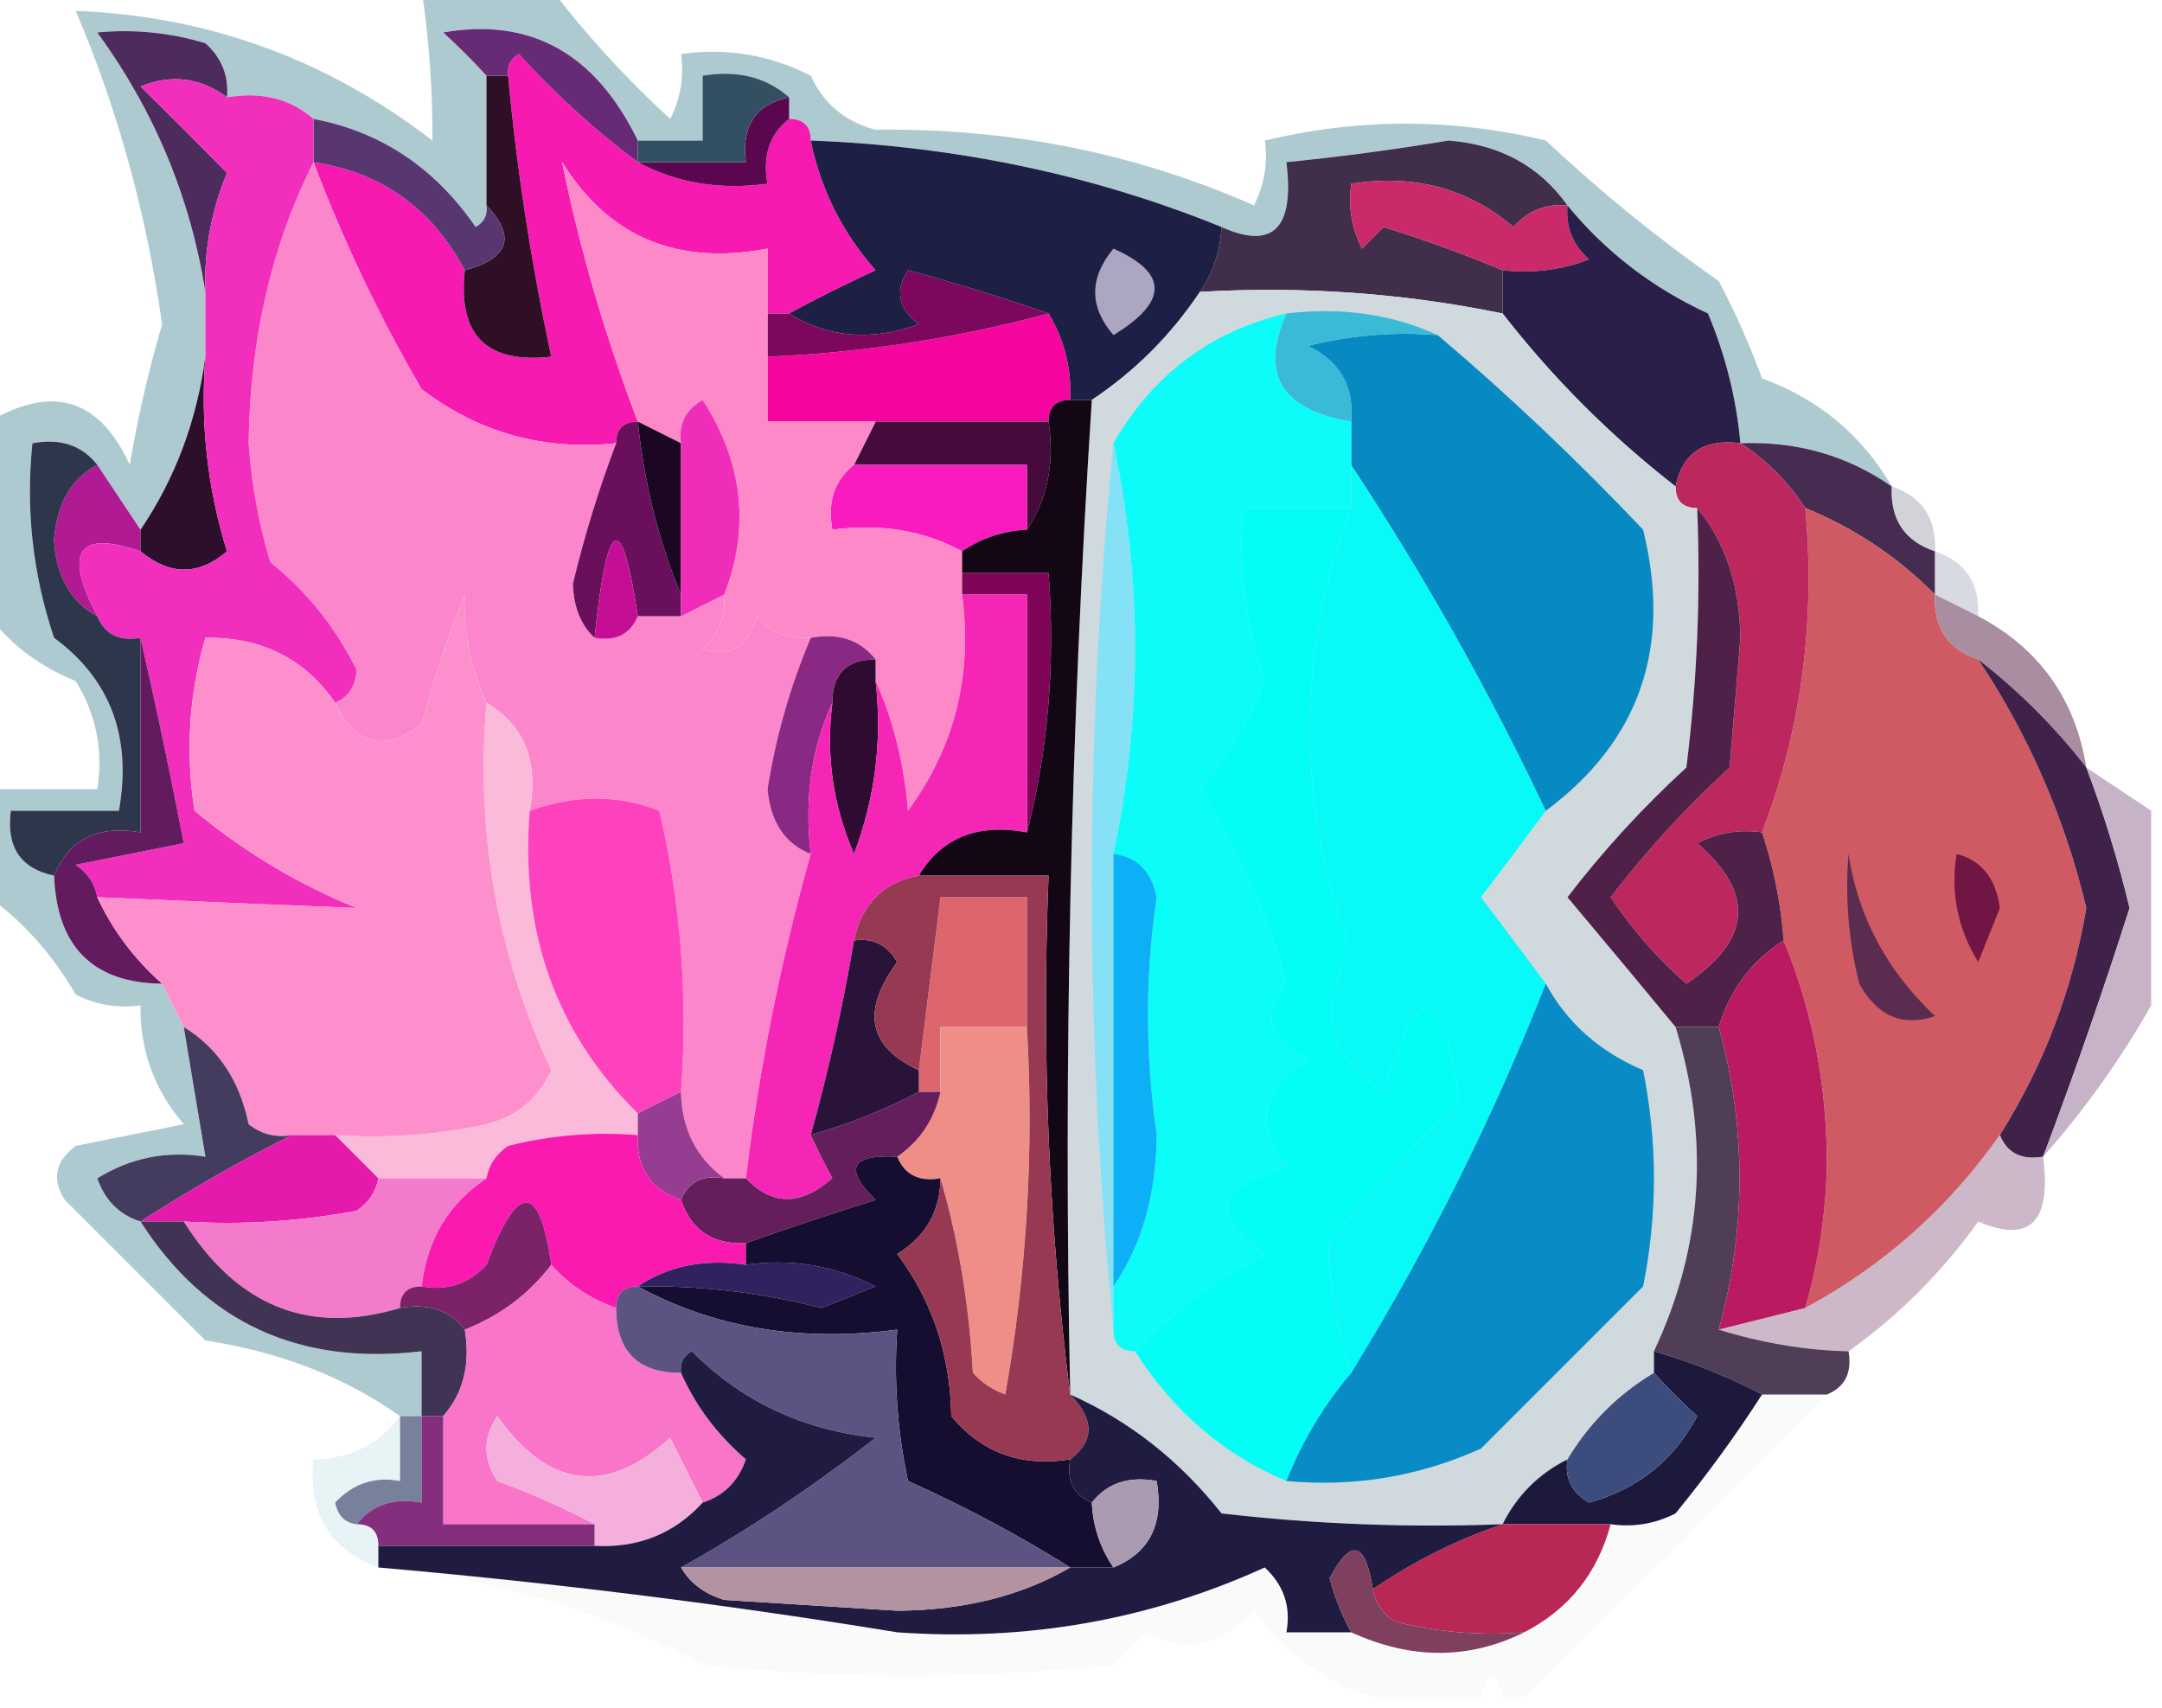 <?xml version="1.0" encoding="UTF-8"?>
<!DOCTYPE svg PUBLIC "-//W3C//DTD SVG 1.1//EN" "http://www.w3.org/Graphics/SVG/1.1/DTD/svg11.dtd">
<svg xmlns="http://www.w3.org/2000/svg" version="1.1" width="100px" height="79px" style="shape-rendering:geometricPrecision; text-rendering:geometricPrecision; image-rendering:optimizeQuality; fill-rule:evenodd; clip-rule:evenodd" xmlns:xlink="http://www.w3.org/1999/xlink">
<g><path style="opacity:0.006" fill="#f2f8f8" d="M 84.5,12.5 C 86.337,12.639 86.67,13.306 85.5,14.5C 84.703,14.043 84.369,13.376 84.5,12.5 Z"/></g>
<g><path style="opacity:0.982" fill="#adc9d0" d="M 19.5,-0.5 C 21.5,-0.5 23.5,-0.5 25.5,-0.5C 27.127,1.63 28.96,3.63 31,5.5C 31.483,4.552 31.649,3.552 31.5,2.5C 33.604,2.201 35.604,2.534 37.5,3.5C 38.09,4.799 39.09,5.632 40.5,6C 46.692,5.915 52.525,7.082 58,9.5C 58.483,8.552 58.65,7.552 58.5,6.5C 62.849,5.46 67.182,5.46 71.5,6.5C 74.053,8.894 76.719,11.061 79.5,13C 80.26,14.441 80.926,15.941 81.5,17.5C 84.123,18.459 86.123,20.125 87.5,22.5C 85.442,21.067 83.109,20.4 80.5,20.5C 80.313,18.436 79.813,16.436 79,14.5C 76.422,13.309 74.255,11.643 72.5,9.5C 71.209,7.685 69.376,6.685 67,6.5C 64.502,6.917 62.002,7.251 59.5,7.5C 59.88,10.567 58.88,11.567 56.5,10.5C 50.577,8.092 44.243,6.759 37.5,6.5C 37.5,5.833 37.167,5.5 36.5,5.5C 36.5,5.167 36.5,4.833 36.5,4.5C 35.432,3.566 34.099,3.232 32.5,3.5C 32.5,4.5 32.5,5.5 32.5,6.5C 31.5,6.5 30.5,6.5 29.5,6.5C 27.541,2.466 24.541,0.799 20.5,1.5C 21.243,2.182 21.909,2.849 22.5,3.5C 22.5,5.5 22.5,7.5 22.5,9.5C 22.565,9.938 22.399,10.272 22,10.5C 20.114,7.758 17.614,6.091 14.5,5.5C 13.432,4.566 12.099,4.232 10.5,4.5C 10.586,3.504 10.252,2.671 9.5,2C 7.866,1.506 6.199,1.34 4.5,1.5C 7.14,5.125 8.807,9.125 9.5,13.5C 9.5,14.5 9.5,15.5 9.5,16.5C 9.098,19.477 8.098,22.143 6.5,24.5C 5.833,23.5 5.167,22.5 4.5,21.5C 3.791,20.596 2.791,20.263 1.5,20.5C 1.183,23.572 1.516,26.572 2.5,29.5C 5.106,31.418 6.106,34.084 5.5,37.5C 3.833,37.5 2.167,37.5 0.5,37.5C 0.285,39.179 0.952,40.179 2.5,40.5C 2.632,43.797 4.298,45.463 7.5,45.5C 7.833,46.167 8.167,46.833 8.5,47.5C 8.833,49.5 9.167,51.5 9.5,53.5C 7.712,53.215 6.045,53.548 4.5,54.5C 4.855,55.522 5.522,56.189 6.5,56.5C 9.497,61.175 13.83,63.175 19.5,62.5C 19.5,63.5 19.5,64.5 19.5,65.5C 19.167,65.5 18.833,65.5 18.5,65.5C 15.969,63.702 12.969,62.535 9.5,62C 7.333,59.833 5.167,57.667 3,55.5C 2.383,54.551 2.549,53.718 3.5,53C 5.167,52.667 6.833,52.333 8.5,52C 7.139,50.416 6.472,48.582 6.5,46.5C 5.448,46.65 4.448,46.483 3.5,46C 2.421,44.141 1.088,42.641 -0.5,41.5C -0.5,39.833 -0.5,38.167 -0.5,36.5C 1.167,36.5 2.833,36.5 4.5,36.5C 4.785,34.712 4.452,33.045 3.5,31.5C 1.841,30.828 0.507,29.828 -0.5,28.5C -0.5,25.5 -0.5,22.5 -0.5,19.5C 2.437,17.775 4.604,18.441 6,21.5C 6.373,19.302 6.873,17.135 7.5,15C 6.768,9.861 5.435,5.028 3.5,0.5C 9.619,0.74 15.119,2.74 20,6.5C 20.018,4.203 19.851,1.869 19.5,-0.5 Z"/></g>
<g><path style="opacity:1" fill="#f6059f" d="M 48.5,14.5 C 49.234,15.708 49.567,17.041 49.5,18.5C 48.833,18.5 48.5,18.833 48.5,19.5C 45.833,19.5 43.167,19.5 40.5,19.5C 38.833,19.5 37.167,19.5 35.5,19.5C 35.5,18.5 35.5,17.5 35.5,16.5C 39.922,16.31 44.256,15.643 48.5,14.5 Z"/></g>
<g><path style="opacity:1" fill="#f71ab1" d="M 29.5,7.5 C 31.265,8.461 33.265,8.795 35.5,8.5C 35.263,7.209 35.596,6.209 36.5,5.5C 37.167,5.5 37.5,5.833 37.5,6.5C 37.957,8.747 38.957,10.747 40.5,12.5C 39.051,13.172 37.718,13.839 36.5,14.5C 36.167,14.5 35.833,14.5 35.5,14.5C 35.5,13.5 35.5,12.5 35.5,11.5C 31.316,12.296 28.15,10.963 26,7.5C 26.819,11.521 27.986,15.521 29.5,19.5C 28.833,19.5 28.5,19.833 28.5,20.5C 25.144,20.851 22.144,20.017 19.5,18C 17.549,14.651 15.882,11.151 14.5,7.5C 17.643,7.969 19.977,9.636 21.5,12.5C 21.167,15.5 22.5,16.833 25.5,16.5C 24.576,12.21 23.909,7.877 23.5,3.5C 23.435,3.062 23.601,2.728 24,2.5C 25.704,4.373 27.537,6.04 29.5,7.5 Z"/></g>
<g><path style="opacity:1" fill="#7c075c" d="M 48.5,14.5 C 44.256,15.643 39.922,16.31 35.5,16.5C 35.5,15.833 35.5,15.167 35.5,14.5C 35.833,14.5 36.167,14.5 36.5,14.5C 38.288,15.623 40.288,15.789 42.5,15C 41.549,14.283 41.383,13.449 42,12.5C 44.277,13.117 46.444,13.784 48.5,14.5 Z"/></g>
<g><path style="opacity:1" fill="#2f0f26" d="M 22.5,3.5 C 22.833,3.5 23.167,3.5 23.5,3.5C 23.909,7.877 24.576,12.21 25.5,16.5C 22.5,16.833 21.167,15.5 21.5,12.5C 23.552,11.947 23.885,10.947 22.5,9.5C 22.5,7.5 22.5,5.5 22.5,3.5 Z"/></g>
<g><path style="opacity:1" fill="#402e4a" d="M 72.5,9.5 C 71.504,9.414 70.671,9.748 70,10.5C 67.894,8.709 65.394,8.042 62.5,8.5C 62.35,9.552 62.517,10.552 63,11.5C 63.333,11.167 63.667,10.833 64,10.5C 65.948,11.109 67.782,11.776 69.5,12.5C 69.5,13.167 69.5,13.833 69.5,14.5C 64.93,13.559 60.263,13.226 55.5,13.5C 56.11,12.609 56.443,11.609 56.5,10.5C 58.88,11.567 59.88,10.567 59.5,7.5C 62.002,7.251 64.502,6.917 67,6.5C 69.376,6.685 71.209,7.685 72.5,9.5 Z"/></g>
<g><path style="opacity:1" fill="#1e1f44" d="M 37.5,6.5 C 44.243,6.759 50.577,8.092 56.5,10.5C 56.443,11.609 56.11,12.609 55.5,13.5C 54.167,15.5 52.5,17.167 50.5,18.5C 50.167,18.5 49.833,18.5 49.5,18.5C 49.567,17.041 49.234,15.708 48.5,14.5C 46.444,13.784 44.277,13.117 42,12.5C 41.383,13.449 41.549,14.283 42.5,15C 40.288,15.789 38.288,15.623 36.5,14.5C 37.718,13.839 39.051,13.172 40.5,12.5C 38.957,10.747 37.957,8.747 37.5,6.5 Z"/></g>
<g><path style="opacity:1" fill="#ada6c0" d="M 51.5,11.5 C 54.041,12.623 54.041,13.956 51.5,15.5C 50.374,14.192 50.374,12.858 51.5,11.5 Z"/></g>
<g><path style="opacity:1" fill="#ca2a6a" d="M 72.5,9.5 C 72.414,10.496 72.748,11.329 73.5,12C 72.207,12.49 70.873,12.657 69.5,12.5C 67.782,11.776 65.948,11.109 64,10.5C 63.667,10.833 63.333,11.167 63,11.5C 62.517,10.552 62.35,9.552 62.5,8.5C 65.394,8.042 67.894,8.709 70,10.5C 70.671,9.748 71.504,9.414 72.5,9.5 Z"/></g>
<g><path style="opacity:1" fill="#5b074f" d="M 36.5,4.5 C 36.5,4.833 36.5,5.167 36.5,5.5C 35.596,6.209 35.263,7.209 35.5,8.5C 33.265,8.795 31.265,8.461 29.5,7.5C 31.167,7.5 32.833,7.5 34.5,7.5C 34.285,5.821 34.952,4.821 36.5,4.5 Z"/></g>
<g><path style="opacity:1" fill="#58366f" d="M 14.5,5.5 C 17.614,6.091 20.114,7.758 22,10.5C 22.399,10.272 22.565,9.938 22.5,9.5C 23.885,10.947 23.552,11.947 21.5,12.5C 19.977,9.636 17.643,7.969 14.5,7.5C 14.5,6.833 14.5,6.167 14.5,5.5 Z"/></g>
<g><path style="opacity:1" fill="#325062" d="M 36.5,4.5 C 34.952,4.821 34.285,5.821 34.5,7.5C 32.833,7.5 31.167,7.5 29.5,7.5C 29.5,7.167 29.5,6.833 29.5,6.5C 30.5,6.5 31.5,6.5 32.5,6.5C 32.5,5.5 32.5,4.5 32.5,3.5C 34.099,3.232 35.432,3.566 36.5,4.5 Z"/></g>
<g><path style="opacity:1" fill="#4d2b5c" d="M 10.5,4.5 C 9.262,3.588 7.928,3.421 6.5,4C 7.868,5.34 9.201,6.674 10.5,8C 9.767,9.766 9.433,11.599 9.5,13.5C 8.807,9.125 7.14,5.125 4.5,1.5C 6.199,1.34 7.866,1.506 9.5,2C 10.252,2.671 10.586,3.504 10.5,4.5 Z"/></g>
<g><path style="opacity:1" fill="#672a75" d="M 29.5,6.5 C 29.5,6.833 29.5,7.167 29.5,7.5C 27.537,6.04 25.704,4.373 24,2.5C 23.601,2.728 23.435,3.062 23.5,3.5C 23.167,3.5 22.833,3.5 22.5,3.5C 21.909,2.849 21.243,2.182 20.5,1.5C 24.541,0.799 27.541,2.466 29.5,6.5 Z"/></g>
<g><path style="opacity:1" fill="#fc86cb" d="M 14.5,7.5 C 15.882,11.151 17.549,14.651 19.5,18C 22.144,20.017 25.144,20.851 28.5,20.5C 27.7,22.607 27.033,24.774 26.5,27C 26.528,28.07 26.861,28.903 27.5,29.5C 28.492,29.672 29.158,29.338 29.5,28.5C 30.167,28.5 30.833,28.5 31.5,28.5C 32.167,28.167 32.833,27.833 33.5,27.5C 33.586,28.496 33.252,29.329 32.5,30C 33.744,30.456 34.577,29.956 35,28.5C 35.671,29.252 36.504,29.586 37.5,29.5C 36.553,31.735 35.886,34.068 35.5,36.5C 35.64,38.03 36.306,39.03 37.5,39.5C 36.117,44.416 35.117,49.416 34.5,54.5C 34.167,54.5 33.833,54.5 33.5,54.5C 32.194,53.533 31.527,52.199 31.5,50.5C 31.826,46.116 31.492,41.783 30.5,37.5C 28.584,36.752 26.584,36.752 24.5,37.5C 24.923,35.219 24.256,33.552 22.5,32.5C 21.74,30.776 21.407,29.11 21.5,27.5C 20.708,29.465 20.041,31.465 19.5,33.5C 17.761,34.809 16.427,34.476 15.5,32.5C 16.097,32.265 16.43,31.765 16.5,31C 15.536,29.036 14.203,27.369 12.5,26C 11.963,24.208 11.63,22.375 11.5,20.5C 11.56,15.692 12.56,11.359 14.5,7.5 Z"/></g>
<g><path style="opacity:1" fill="#291f48" d="M 72.5,9.5 C 74.255,11.643 76.422,13.309 79,14.5C 79.813,16.436 80.313,18.436 80.5,20.5C 78.821,20.285 77.821,20.952 77.5,22.5C 74.5,20.167 71.833,17.5 69.5,14.5C 69.5,13.833 69.5,13.167 69.5,12.5C 70.873,12.657 72.207,12.49 73.5,12C 72.748,11.329 72.414,10.496 72.5,9.5 Z"/></g>
<g><path style="opacity:1" fill="#440b3c" d="M 40.5,19.5 C 43.167,19.5 45.833,19.5 48.5,19.5C 48.785,21.415 48.451,23.081 47.5,24.5C 47.5,23.5 47.5,22.5 47.5,21.5C 44.833,21.5 42.167,21.5 39.5,21.5C 39.833,20.833 40.167,20.167 40.5,19.5 Z"/></g>
<g><path style="opacity:1" fill="#f91bbe" d="M 39.5,21.5 C 42.167,21.5 44.833,21.5 47.5,21.5C 47.5,22.5 47.5,23.5 47.5,24.5C 46.391,24.557 45.391,24.89 44.5,25.5C 42.735,24.539 40.735,24.205 38.5,24.5C 38.263,23.209 38.596,22.209 39.5,21.5 Z"/></g>
<g><path style="opacity:1" fill="#462c50" d="M 80.5,20.5 C 83.109,20.4 85.442,21.067 87.5,22.5C 87.427,24.027 88.094,25.027 89.5,25.5C 89.5,26.167 89.5,26.833 89.5,27.5C 87.754,25.748 85.754,24.415 83.5,23.5C 82.694,22.272 81.694,21.272 80.5,20.5 Z"/></g>
<g><path style="opacity:1" fill="#b01a93" d="M 4.5,21.5 C 5.167,22.5 5.833,23.5 6.5,24.5C 6.5,24.833 6.5,25.167 6.5,25.5C 3.601,24.506 2.934,25.506 4.5,28.5C 3.275,27.848 2.608,26.681 2.5,25C 2.608,23.319 3.275,22.152 4.5,21.5 Z"/></g>
<g><path style="opacity:1" fill="#2e0f2b" d="M 9.5,16.5 C 9.26,19.579 9.593,22.579 10.5,25.5C 9.192,26.626 7.858,26.626 6.5,25.5C 6.5,25.167 6.5,24.833 6.5,24.5C 8.098,22.143 9.098,19.477 9.5,16.5 Z"/></g>
<g><path style="opacity:1" fill="#fd89c8" d="M 35.5,14.5 C 35.5,15.167 35.5,15.833 35.5,16.5C 35.5,17.5 35.5,18.5 35.5,19.5C 37.167,19.5 38.833,19.5 40.5,19.5C 40.167,20.167 39.833,20.833 39.5,21.5C 38.596,22.209 38.263,23.209 38.5,24.5C 40.735,24.205 42.735,24.539 44.5,25.5C 44.5,25.833 44.5,26.167 44.5,26.5C 44.5,26.833 44.5,27.167 44.5,27.5C 44.998,31.219 44.164,34.553 42,37.5C 41.809,35.292 41.309,33.292 40.5,31.5C 40.5,31.167 40.5,30.833 40.5,30.5C 39.791,29.596 38.791,29.263 37.5,29.5C 36.504,29.586 35.671,29.252 35,28.5C 34.577,29.956 33.744,30.456 32.5,30C 33.252,29.329 33.586,28.496 33.5,27.5C 34.701,24.396 34.367,21.396 32.5,18.5C 31.703,18.957 31.369,19.624 31.5,20.5C 30.833,20.167 30.167,19.833 29.5,19.5C 27.986,15.521 26.819,11.521 26,7.5C 28.15,10.963 31.316,12.296 35.5,11.5C 35.5,12.5 35.5,13.5 35.5,14.5 Z"/></g>
<g><path style="opacity:0.639" fill="#b9b8c3" d="M 87.5,22.5 C 88.906,22.973 89.573,23.973 89.5,25.5C 88.094,25.027 87.427,24.027 87.5,22.5 Z"/></g>
<g><path style="opacity:1" fill="#6a0f5c" d="M 29.5,19.5 C 29.802,22.372 30.469,25.039 31.5,27.5C 31.5,27.833 31.5,28.167 31.5,28.5C 30.833,28.5 30.167,28.5 29.5,28.5C 28.754,23.521 28.088,23.854 27.5,29.5C 26.861,28.903 26.528,28.07 26.5,27C 27.033,24.774 27.7,22.607 28.5,20.5C 28.5,19.833 28.833,19.5 29.5,19.5 Z"/></g>
<g><path style="opacity:1" fill="#1b0722" d="M 29.5,19.5 C 30.167,19.833 30.833,20.167 31.5,20.5C 31.5,22.833 31.5,25.167 31.5,27.5C 30.469,25.039 29.802,22.372 29.5,19.5 Z"/></g>
<g><path style="opacity:1" fill="#f02db9" d="M 33.5,27.5 C 32.833,27.833 32.167,28.167 31.5,28.5C 31.5,28.167 31.5,27.833 31.5,27.5C 31.5,25.167 31.5,22.833 31.5,20.5C 31.369,19.624 31.703,18.957 32.5,18.5C 34.367,21.396 34.701,24.396 33.5,27.5 Z"/></g>
<g><path style="opacity:1" fill="#cf5a63" d="M 83.5,23.5 C 85.754,24.415 87.754,25.748 89.5,27.5C 89.427,29.027 90.094,30.027 91.5,30.5C 93.842,34.019 95.509,37.852 96.5,42C 95.863,45.772 94.53,49.272 92.5,52.5C 90.126,55.874 87.126,58.541 83.5,60.5C 84.101,58.422 84.434,56.255 84.5,54C 84.519,50.281 83.852,46.781 82.5,43.5C 82.371,41.784 82.038,40.117 81.5,38.5C 83.317,33.759 83.984,28.759 83.5,23.5 Z"/></g>
<g><path style="opacity:0.576" fill="#babfc9" d="M 89.5,25.5 C 90.906,25.973 91.573,26.973 91.5,28.5C 90.833,28.167 90.167,27.833 89.5,27.5C 89.5,26.833 89.5,26.167 89.5,25.5 Z"/></g>
<g><path style="opacity:1" fill="#f12fbc" d="M 10.5,4.5 C 12.099,4.232 13.432,4.566 14.5,5.5C 14.5,6.167 14.5,6.833 14.5,7.5C 12.56,11.359 11.56,15.692 11.5,20.5C 11.63,22.375 11.963,24.208 12.5,26C 14.203,27.369 15.536,29.036 16.5,31C 16.43,31.765 16.097,32.265 15.5,32.5C 14.089,30.461 12.089,29.461 9.5,29.5C 8.737,32.141 8.57,34.808 9,37.5C 11.251,39.377 13.751,40.877 16.5,42C 12.541,41.842 8.541,41.675 4.5,41.5C 4.389,40.883 4.056,40.383 3.5,40C 5.167,39.667 6.833,39.333 8.5,39C 7.868,35.73 7.201,32.563 6.5,29.5C 5.508,29.672 4.842,29.338 4.5,28.5C 2.934,25.506 3.601,24.506 6.5,25.5C 7.858,26.626 9.192,26.626 10.5,25.5C 9.593,22.579 9.26,19.579 9.5,16.5C 9.5,15.5 9.5,14.5 9.5,13.5C 9.433,11.599 9.767,9.766 10.5,8C 9.201,6.674 7.868,5.34 6.5,4C 7.928,3.421 9.262,3.588 10.5,4.5 Z"/></g>
<g><path style="opacity:1" fill="#c40e96" d="M 29.5,28.5 C 29.158,29.338 28.492,29.672 27.5,29.5C 28.088,23.854 28.754,23.521 29.5,28.5 Z"/></g>
<g><path style="opacity:1" fill="#800458" d="M 44.5,27.5 C 44.5,27.167 44.5,26.833 44.5,26.5C 45.833,26.5 47.167,26.5 48.5,26.5C 48.817,30.702 48.483,34.702 47.5,38.5C 47.5,34.833 47.5,31.167 47.5,27.5C 46.5,27.5 45.5,27.5 44.5,27.5 Z"/></g>
<g><path style="opacity:1" fill="#bc275e" d="M 80.5,20.5 C 81.694,21.272 82.694,22.272 83.5,23.5C 83.984,28.759 83.317,33.759 81.5,38.5C 80.448,38.35 79.448,38.517 78.5,39C 81.182,41.317 81.015,43.484 78,45.5C 76.647,44.315 75.48,42.981 74.5,41.5C 76.149,39.35 77.982,37.35 80,35.5C 80.167,33.5 80.333,31.5 80.5,29.5C 80.461,27.048 79.794,25.048 78.5,23.5C 77.833,23.5 77.5,23.167 77.5,22.5C 77.821,20.952 78.821,20.285 80.5,20.5 Z"/></g>
<g><path style="opacity:1" fill="#a98da0" d="M 89.5,27.5 C 90.167,27.833 90.833,28.167 91.5,28.5C 94.323,29.992 95.99,32.326 96.5,35.5C 95.061,33.64 93.395,31.973 91.5,30.5C 90.094,30.027 89.427,29.027 89.5,27.5 Z"/></g>
<g><path style="opacity:1" fill="#2d364b" d="M 4.5,21.5 C 3.275,22.152 2.608,23.319 2.5,25C 2.608,26.681 3.275,27.848 4.5,28.5C 4.842,29.338 5.508,29.672 6.5,29.5C 6.5,32.5 6.5,35.5 6.5,38.5C 4.517,38.157 3.183,38.824 2.5,40.5C 0.952,40.179 0.285,39.179 0.5,37.5C 2.167,37.5 3.833,37.5 5.5,37.5C 6.106,34.084 5.106,31.418 2.5,29.5C 1.516,26.572 1.183,23.572 1.5,20.5C 2.791,20.263 3.791,20.596 4.5,21.5 Z"/></g>
<g><path style="opacity:1" fill="#631b5f" d="M 6.5,29.5 C 7.201,32.563 7.868,35.73 8.5,39C 6.833,39.333 5.167,39.667 3.5,40C 4.056,40.383 4.389,40.883 4.5,41.5C 5.211,43.03 6.211,44.363 7.5,45.5C 4.298,45.463 2.632,43.797 2.5,40.5C 3.183,38.824 4.517,38.157 6.5,38.5C 6.5,35.5 6.5,32.5 6.5,29.5 Z"/></g>
<g><path style="opacity:1" fill="#8a2984" d="M 37.5,29.5 C 38.791,29.263 39.791,29.596 40.5,30.5C 39.167,30.5 38.5,31.167 38.5,32.5C 37.532,34.607 37.198,36.941 37.5,39.5C 36.306,39.03 35.64,38.03 35.5,36.5C 35.886,34.068 36.553,31.735 37.5,29.5 Z"/></g>
<g><path style="opacity:1" fill="#2f0b31" d="M 40.5,30.5 C 40.5,30.833 40.5,31.167 40.5,31.5C 40.813,34.247 40.48,36.913 39.5,39.5C 38.526,37.257 38.192,34.924 38.5,32.5C 38.5,31.167 39.167,30.5 40.5,30.5 Z"/></g>
<g><path style="opacity:1" fill="#fcbadb" d="M 22.5,32.5 C 24.256,33.552 24.923,35.219 24.5,37.5C 24.053,43.113 25.72,47.78 29.5,51.5C 29.5,51.833 29.5,52.167 29.5,52.5C 27.473,52.338 25.473,52.505 23.5,53C 22.944,53.383 22.611,53.883 22.5,54.5C 20.833,54.5 19.167,54.5 17.5,54.5C 16.833,53.833 16.167,53.167 15.5,52.5C 17.857,52.663 20.19,52.497 22.5,52C 23.91,51.632 24.91,50.799 25.5,49.5C 22.995,44.175 21.995,38.508 22.5,32.5 Z"/></g>
<g><path style="opacity:1" fill="#f526b6" d="M 44.5,27.5 C 45.5,27.5 46.5,27.5 47.5,27.5C 47.5,31.167 47.5,34.833 47.5,38.5C 45.219,38.077 43.552,38.744 42.5,40.5C 40.856,40.81 39.856,41.81 39.5,43.5C 38.99,46.539 38.323,49.539 37.5,52.5C 37.804,53.15 38.137,53.816 38.5,54.5C 37.042,55.782 35.708,55.782 34.5,54.5C 35.117,49.416 36.117,44.416 37.5,39.5C 37.198,36.941 37.532,34.607 38.5,32.5C 38.192,34.924 38.526,37.257 39.5,39.5C 40.48,36.913 40.813,34.247 40.5,31.5C 41.309,33.292 41.809,35.292 42,37.5C 44.164,34.553 44.998,31.219 44.5,27.5 Z"/></g>
<g><path style="opacity:1" fill="#d0d9de" d="M 55.5,13.5 C 60.263,13.226 64.93,13.559 69.5,14.5C 71.833,17.5 74.5,20.167 77.5,22.5C 77.5,23.167 77.833,23.5 78.5,23.5C 78.665,27.514 78.499,31.514 78,35.5C 75.982,37.35 74.149,39.35 72.5,41.5C 74.219,43.544 75.886,45.544 77.5,47.5C 79.093,52.703 78.76,57.703 76.5,62.5C 76.5,62.833 76.5,63.167 76.5,63.5C 74.833,64.5 73.5,65.833 72.5,67.5C 71.167,68.167 70.167,69.167 69.5,70.5C 65.154,70.666 60.821,70.499 56.5,70C 54.559,67.546 52.225,65.713 49.5,64.5C 49.183,49.089 49.517,33.755 50.5,18.5C 52.5,17.167 54.167,15.5 55.5,13.5 Z"/></g>
<g><path style="opacity:1" fill="#07f9f8" d="M 62.5,21.5 C 65.873,26.613 68.873,31.947 71.5,37.5C 70.524,38.815 69.524,40.148 68.5,41.5C 69.524,42.852 70.524,44.185 71.5,45.5C 69.043,51.746 66.043,57.746 62.5,63.5C 61.798,61.443 61.465,59.443 61.5,57.5C 63.316,55.183 65.316,53.017 67.5,51C 66.739,45.334 65.572,45.168 64,50.5C 61.432,48.797 60.932,46.631 62.5,44C 59.958,37.166 59.958,30.333 62.5,23.5C 62.5,22.833 62.5,22.167 62.5,21.5 Z"/></g>
<g><path style="opacity:1" fill="#03fef8" d="M 62.5,23.5 C 59.958,30.333 59.958,37.166 62.5,44C 60.932,46.631 61.432,48.797 64,50.5C 65.572,45.168 66.739,45.334 67.5,51C 65.316,53.017 63.316,55.183 61.5,57.5C 61.465,59.443 61.798,61.443 62.5,63.5C 61.241,64.979 60.241,66.646 59.5,68.5C 56.613,67.29 54.28,65.29 52.5,62.5C 54.141,60.742 56.141,59.242 58.5,58C 55.904,56.203 56.237,54.87 59.5,54C 58.009,51.978 58.342,50.312 60.5,49C 58.665,48.072 58.332,46.906 59.5,45.5C 58.614,42.268 57.281,39.268 55.5,36.5C 56.752,34.999 57.752,33.333 58.5,31.5C 57.607,28.916 57.274,26.249 57.5,23.5C 59.167,23.5 60.833,23.5 62.5,23.5 Z"/></g>
<g><path style="opacity:1" fill="#0789c1" d="M 66.5,15.5 C 69.797,18.296 72.964,21.296 76,24.5C 77.339,29.942 75.839,34.276 71.5,37.5C 68.873,31.947 65.873,26.613 62.5,21.5C 62.5,20.833 62.5,20.167 62.5,19.5C 62.64,17.876 61.973,16.71 60.5,16C 62.473,15.505 64.473,15.338 66.5,15.5 Z"/></g>
<g><path style="opacity:1" fill="#3abad6" d="M 59.5,14.5 C 62.059,14.198 64.393,14.532 66.5,15.5C 64.473,15.338 62.473,15.505 60.5,16C 61.973,16.71 62.64,17.876 62.5,19.5C 59.259,18.963 58.259,17.296 59.5,14.5 Z"/></g>
<g><path style="opacity:1" fill="#0cfcf9" d="M 59.5,14.5 C 58.259,17.296 59.259,18.963 62.5,19.5C 62.5,20.167 62.5,20.833 62.5,21.5C 62.5,22.167 62.5,22.833 62.5,23.5C 60.833,23.5 59.167,23.5 57.5,23.5C 57.274,26.249 57.607,28.916 58.5,31.5C 57.752,33.333 56.752,34.999 55.5,36.5C 57.281,39.268 58.614,42.268 59.5,45.5C 58.332,46.906 58.665,48.072 60.5,49C 58.342,50.312 58.009,51.978 59.5,54C 56.237,54.87 55.904,56.203 58.5,58C 56.141,59.242 54.141,60.742 52.5,62.5C 51.833,62.5 51.5,62.167 51.5,61.5C 51.5,60.833 51.5,60.167 51.5,59.5C 52.805,57.603 53.471,55.27 53.5,52.5C 52.962,48.737 52.962,45.071 53.5,41.5C 53.253,40.287 52.586,39.62 51.5,39.5C 52.833,33.167 52.833,26.833 51.5,20.5C 53.344,17.313 56.011,15.313 59.5,14.5 Z"/></g>
<g><path style="opacity:1" fill="#502148" d="M 78.5,23.5 C 79.794,25.048 80.461,27.048 80.5,29.5C 80.333,31.5 80.167,33.5 80,35.5C 77.982,37.35 76.149,39.35 74.5,41.5C 75.48,42.981 76.647,44.315 78,45.5C 81.015,43.484 81.182,41.317 78.5,39C 79.448,38.517 80.448,38.35 81.5,38.5C 82.038,40.117 82.371,41.784 82.5,43.5C 81.026,44.436 80.026,45.77 79.5,47.5C 78.833,47.5 78.167,47.5 77.5,47.5C 75.886,45.544 74.219,43.544 72.5,41.5C 74.149,39.35 75.982,37.35 78,35.5C 78.499,31.514 78.665,27.514 78.5,23.5 Z"/></g>
<g><path style="opacity:1" fill="#3f214a" d="M 91.5,30.5 C 93.395,31.973 95.061,33.64 96.5,35.5C 97.3,37.607 97.967,39.774 98.5,42C 97.262,45.881 95.929,49.714 94.5,53.5C 93.508,53.672 92.842,53.338 92.5,52.5C 94.53,49.272 95.863,45.772 96.5,42C 95.509,37.852 93.842,34.019 91.5,30.5 Z"/></g>
<g><path style="opacity:1" fill="#fd8fcd" d="M 22.5,32.5 C 21.995,38.508 22.995,44.175 25.5,49.5C 24.91,50.799 23.91,51.632 22.5,52C 20.19,52.497 17.857,52.663 15.5,52.5C 14.833,52.5 14.167,52.5 13.5,52.5C 12.761,52.631 12.094,52.464 11.5,52C 11.085,49.974 10.085,48.474 8.5,47.5C 8.167,46.833 7.833,46.167 7.5,45.5C 6.211,44.363 5.211,43.03 4.5,41.5C 8.541,41.675 12.541,41.842 16.5,42C 13.751,40.877 11.251,39.377 9,37.5C 8.57,34.808 8.737,32.141 9.5,29.5C 12.089,29.461 14.089,30.461 15.5,32.5C 16.427,34.476 17.761,34.809 19.5,33.5C 20.041,31.465 20.708,29.465 21.5,27.5C 21.407,29.11 21.74,30.776 22.5,32.5 Z"/></g>
<g><path style="opacity:1" fill="#711545" d="M 90.5,39.5 C 91.649,39.791 92.316,40.624 92.5,42C 92.167,42.833 91.833,43.667 91.5,44.5C 90.548,42.955 90.215,41.288 90.5,39.5 Z"/></g>
<g><path style="opacity:1" fill="#dc656e" d="M 47.5,47.5 C 46.167,47.5 44.833,47.5 43.5,47.5C 43.5,48.5 43.5,49.5 43.5,50.5C 43.167,50.5 42.833,50.5 42.5,50.5C 42.5,50.167 42.5,49.833 42.5,49.5C 42.833,46.833 43.167,44.167 43.5,41.5C 44.833,41.5 46.167,41.5 47.5,41.5C 47.5,43.5 47.5,45.5 47.5,47.5 Z"/></g>
<g><path style="opacity:1" fill="#130615" d="M 49.5,18.5 C 49.833,18.5 50.167,18.5 50.5,18.5C 49.517,33.755 49.183,49.089 49.5,64.5C 48.508,56.684 48.174,48.684 48.5,40.5C 46.5,40.5 44.5,40.5 42.5,40.5C 43.552,38.744 45.219,38.077 47.5,38.5C 48.483,34.702 48.817,30.702 48.5,26.5C 47.167,26.5 45.833,26.5 44.5,26.5C 44.5,26.167 44.5,25.833 44.5,25.5C 45.391,24.89 46.391,24.557 47.5,24.5C 48.451,23.081 48.785,21.415 48.5,19.5C 48.5,18.833 48.833,18.5 49.5,18.5 Z"/></g>
<g><path style="opacity:0.949" fill="#c3afc5" d="M 96.5,35.5 C 97.5,36.167 98.5,36.833 99.5,37.5C 99.5,40.5 99.5,43.5 99.5,46.5C 98.079,49.009 96.412,51.343 94.5,53.5C 95.929,49.714 97.262,45.881 98.5,42C 97.967,39.774 97.3,37.607 96.5,35.5 Z"/></g>
<g><path style="opacity:1" fill="#fe42bd" d="M 31.5,50.5 C 30.833,50.833 30.167,51.167 29.5,51.5C 25.72,47.78 24.053,43.113 24.5,37.5C 26.584,36.752 28.584,36.752 30.5,37.5C 31.492,41.783 31.826,46.116 31.5,50.5 Z"/></g>
<g><path style="opacity:1" fill="#85e1f6" d="M 51.5,20.5 C 52.833,26.833 52.833,33.167 51.5,39.5C 51.5,46.167 51.5,52.833 51.5,59.5C 51.5,60.167 51.5,60.833 51.5,61.5C 50.167,47.833 50.167,34.167 51.5,20.5 Z"/></g>
<g><path style="opacity:1" fill="#5b2b50" d="M 85.5,39.5 C 85.933,42.386 87.267,44.886 89.5,47C 88.004,47.507 86.837,47.007 86,45.5C 85.504,43.527 85.338,41.527 85.5,39.5 Z"/></g>
<g><path style="opacity:1" fill="#0bb0f7" d="M 51.5,39.5 C 52.586,39.62 53.253,40.287 53.5,41.5C 52.962,45.071 52.962,48.737 53.5,52.5C 53.471,55.27 52.805,57.603 51.5,59.5C 51.5,52.833 51.5,46.167 51.5,39.5 Z"/></g>
<g><path style="opacity:1" fill="#433c5f" d="M 8.5,47.5 C 10.085,48.474 11.085,49.974 11.5,52C 12.094,52.464 12.761,52.631 13.5,52.5C 11.058,53.726 8.724,55.059 6.5,56.5C 5.522,56.189 4.855,55.522 4.5,54.5C 6.045,53.548 7.712,53.215 9.5,53.5C 9.167,51.5 8.833,49.5 8.5,47.5 Z"/></g>
<g><path style="opacity:1" fill="#291339" d="M 39.5,43.5 C 40.376,43.369 41.043,43.703 41.5,44.5C 39.827,46.761 40.16,48.428 42.5,49.5C 42.5,49.833 42.5,50.167 42.5,50.5C 40.972,51.309 39.306,51.976 37.5,52.5C 38.323,49.539 38.99,46.539 39.5,43.5 Z"/></g>
<g><path style="opacity:1" fill="#ef8e86" d="M 47.5,47.5 C 47.829,53.206 47.495,58.872 46.5,64.5C 45.914,64.291 45.414,63.957 45,63.5C 44.819,60.305 44.319,57.305 43.5,54.5C 42.508,54.672 41.842,54.338 41.5,53.5C 42.551,52.778 43.218,51.778 43.5,50.5C 43.5,49.5 43.5,48.5 43.5,47.5C 44.833,47.5 46.167,47.5 47.5,47.5 Z"/></g>
<g><path style="opacity:1" fill="#631e5b" d="M 42.5,50.5 C 42.833,50.5 43.167,50.5 43.5,50.5C 43.218,51.778 42.551,52.778 41.5,53.5C 39.352,53.389 39.019,54.056 40.5,55.5C 38.369,56.169 36.369,56.835 34.5,57.5C 32.973,57.573 31.973,56.906 31.5,55.5C 31.842,54.662 32.508,54.328 33.5,54.5C 33.833,54.5 34.167,54.5 34.5,54.5C 35.708,55.782 37.042,55.782 38.5,54.5C 38.137,53.816 37.804,53.15 37.5,52.5C 39.306,51.976 40.972,51.309 42.5,50.5 Z"/></g>
<g><path style="opacity:1" fill="#963c91" d="M 31.5,50.5 C 31.527,52.199 32.194,53.533 33.5,54.5C 32.508,54.328 31.842,54.662 31.5,55.5C 30.094,55.027 29.427,54.027 29.5,52.5C 29.5,52.167 29.5,51.833 29.5,51.5C 30.167,51.167 30.833,50.833 31.5,50.5 Z"/></g>
<g><path style="opacity:1" fill="#e51aad" d="M 13.5,52.5 C 14.167,52.5 14.833,52.5 15.5,52.5C 16.167,53.167 16.833,53.833 17.5,54.5C 17.389,55.117 17.056,55.617 16.5,56C 13.854,56.497 11.187,56.664 8.5,56.5C 7.833,56.5 7.167,56.5 6.5,56.5C 8.724,55.059 11.058,53.726 13.5,52.5 Z"/></g>
<g><path style="opacity:1" fill="#ba1a60" d="M 82.5,43.5 C 83.852,46.781 84.519,50.281 84.5,54C 84.434,56.255 84.101,58.422 83.5,60.5C 82.167,60.833 80.833,61.167 79.5,61.5C 80.778,56.802 80.778,52.135 79.5,47.5C 80.026,45.77 81.026,44.436 82.5,43.5 Z"/></g>
<g><path style="opacity:1" fill="#fa1ab0" d="M 29.5,52.5 C 29.427,54.027 30.094,55.027 31.5,55.5C 31.973,56.906 32.973,57.573 34.5,57.5C 34.5,57.833 34.5,58.167 34.5,58.5C 32.585,58.215 30.919,58.549 29.5,59.5C 28.833,59.5 28.5,59.833 28.5,60.5C 27.291,60.068 26.291,59.401 25.5,58.5C 24.95,54.661 23.95,54.661 22.5,58.5C 21.675,59.386 20.675,59.719 19.5,59.5C 19.75,57.326 20.75,55.659 22.5,54.5C 22.611,53.883 22.944,53.383 23.5,53C 25.473,52.505 27.473,52.338 29.5,52.5 Z"/></g>
<g><path style="opacity:1" fill="#f47acc" d="M 17.5,54.5 C 19.167,54.5 20.833,54.5 22.5,54.5C 20.75,55.659 19.75,57.326 19.5,59.5C 18.833,59.5 18.5,59.833 18.5,60.5C 14.306,61.762 10.972,60.428 8.5,56.5C 11.187,56.664 13.854,56.497 16.5,56C 17.056,55.617 17.389,55.117 17.5,54.5 Z"/></g>
<g><path style="opacity:1" fill="#2f225f" d="M 29.5,59.5 C 30.919,58.549 32.585,58.215 34.5,58.5C 36.604,58.201 38.604,58.534 40.5,59.5C 39.667,59.833 38.833,60.167 38,60.5C 35.208,59.784 32.374,59.451 29.5,59.5 Z"/></g>
<g><path style="opacity:1" fill="#098bc5" d="M 71.5,45.5 C 72.481,47.309 73.981,48.643 76,49.5C 76.667,52.833 76.667,56.167 76,59.5C 73.5,62 71,64.5 68.5,67C 65.649,68.289 62.649,68.789 59.5,68.5C 60.241,66.646 61.241,64.979 62.5,63.5C 66.043,57.746 69.043,51.746 71.5,45.5 Z"/></g>
<g><path style="opacity:0.737" fill="#ba9fb4" d="M 92.5,52.5 C 92.842,53.338 93.508,53.672 94.5,53.5C 94.895,56.523 93.895,57.523 91.5,56.5C 89.812,58.855 87.812,60.855 85.5,62.5C 83.534,62.459 81.534,62.125 79.5,61.5C 80.833,61.167 82.167,60.833 83.5,60.5C 87.126,58.541 90.126,55.874 92.5,52.5 Z"/></g>
<g><path style="opacity:1" fill="#7c2268" d="M 25.5,58.5 C 24.474,59.853 23.14,60.853 21.5,61.5C 20.791,60.596 19.791,60.263 18.5,60.5C 18.5,59.833 18.833,59.5 19.5,59.5C 20.675,59.719 21.675,59.386 22.5,58.5C 23.95,54.661 24.95,54.661 25.5,58.5 Z"/></g>
<g><path style="opacity:1" fill="#150e30" d="M 41.5,53.5 C 41.842,54.338 42.508,54.672 43.5,54.5C 43.489,56.017 42.823,57.184 41.5,58C 43.121,60.166 43.955,62.666 44,65.5C 45.401,67.192 47.234,67.859 49.5,67.5C 49.328,68.492 49.662,69.158 50.5,69.5C 50.557,70.609 50.89,71.609 51.5,72.5C 50.833,72.5 50.167,72.5 49.5,72.5C 47.164,71.031 44.664,69.698 42,68.5C 41.503,66.19 41.337,63.857 41.5,61.5C 37.029,62.089 33.029,61.423 29.5,59.5C 32.374,59.451 35.208,59.784 38,60.5C 38.833,60.167 39.667,59.833 40.5,59.5C 38.604,58.534 36.604,58.201 34.5,58.5C 34.5,58.167 34.5,57.833 34.5,57.5C 36.369,56.835 38.369,56.169 40.5,55.5C 39.019,54.056 39.352,53.389 41.5,53.5 Z"/></g>
<g><path style="opacity:0.992" fill="#403252" d="M 6.5,56.5 C 7.167,56.5 7.833,56.5 8.5,56.5C 10.972,60.428 14.306,61.762 18.5,60.5C 19.791,60.263 20.791,60.596 21.5,61.5C 21.768,63.099 21.434,64.432 20.5,65.5C 20.167,65.5 19.833,65.5 19.5,65.5C 19.5,64.5 19.5,63.5 19.5,62.5C 13.83,63.175 9.497,61.175 6.5,56.5 Z"/></g>
<g><path style="opacity:1" fill="#f875c9" d="M 25.5,58.5 C 26.291,59.401 27.291,60.068 28.5,60.5C 28.5,62.5 29.5,63.5 31.5,63.5C 32.174,65.025 33.174,66.358 34.5,67.5C 34.145,68.522 33.478,69.189 32.5,69.5C 32.013,68.527 31.513,67.527 31,66.5C 28.049,69.181 25.382,68.848 23,65.5C 22.333,66.5 22.333,67.5 23,68.5C 24.622,69.099 26.122,69.766 27.5,70.5C 25.167,70.5 22.833,70.5 20.5,70.5C 20.5,68.833 20.5,67.167 20.5,65.5C 21.434,64.432 21.768,63.099 21.5,61.5C 23.14,60.853 24.474,59.853 25.5,58.5 Z"/></g>
<g><path style="opacity:1" fill="#503e57" d="M 77.5,47.5 C 78.167,47.5 78.833,47.5 79.5,47.5C 80.778,52.135 80.778,56.802 79.5,61.5C 81.534,62.125 83.534,62.459 85.5,62.5C 85.672,63.492 85.338,64.158 84.5,64.5C 83.5,64.5 82.5,64.5 81.5,64.5C 79.972,63.691 78.306,63.024 76.5,62.5C 78.76,57.703 79.093,52.703 77.5,47.5 Z"/></g>
<g><path style="opacity:1" fill="#973952" d="M 42.5,40.5 C 44.5,40.5 46.5,40.5 48.5,40.5C 48.174,48.684 48.508,56.684 49.5,64.5C 50.625,65.652 50.625,66.652 49.5,67.5C 47.234,67.859 45.401,67.192 44,65.5C 43.955,62.666 43.121,60.166 41.5,58C 42.823,57.184 43.489,56.017 43.5,54.5C 44.319,57.305 44.819,60.305 45,63.5C 45.414,63.957 45.914,64.291 46.5,64.5C 47.495,58.872 47.829,53.206 47.5,47.5C 47.5,45.5 47.5,43.5 47.5,41.5C 46.167,41.5 44.833,41.5 43.5,41.5C 43.167,44.167 42.833,46.833 42.5,49.5C 40.16,48.428 39.827,46.761 41.5,44.5C 41.043,43.703 40.376,43.369 39.5,43.5C 39.856,41.81 40.856,40.81 42.5,40.5 Z"/></g>
<g><path style="opacity:1" fill="#1c193c" d="M 76.5,62.5 C 78.306,63.024 79.972,63.691 81.5,64.5C 80.31,66.355 78.977,68.188 77.5,70C 76.552,70.483 75.552,70.65 74.5,70.5C 72.833,70.5 71.167,70.5 69.5,70.5C 70.167,69.167 71.167,68.167 72.5,67.5C 72.369,68.376 72.703,69.043 73.5,69.5C 75.754,68.876 77.421,67.543 78.5,65.5C 77.757,64.818 77.091,64.151 76.5,63.5C 76.5,63.167 76.5,62.833 76.5,62.5 Z"/></g>
<g><path style="opacity:1" fill="#5d5382" d="M 29.5,59.5 C 33.029,61.423 37.029,62.089 41.5,61.5C 41.337,63.857 41.503,66.19 42,68.5C 44.664,69.698 47.164,71.031 49.5,72.5C 43.5,72.5 37.5,72.5 31.5,72.5C 34.573,70.784 37.573,68.784 40.5,66.5C 37.138,66.15 34.305,64.816 32,62.5C 31.601,62.728 31.435,63.062 31.5,63.5C 29.5,63.5 28.5,62.5 28.5,60.5C 28.5,59.833 28.833,59.5 29.5,59.5 Z"/></g>
<g><path style="opacity:1" fill="#3c4c7d" d="M 76.5,63.5 C 77.091,64.151 77.757,64.818 78.5,65.5C 77.421,67.543 75.754,68.876 73.5,69.5C 72.703,69.043 72.369,68.376 72.5,67.5C 73.5,65.833 74.833,64.5 76.5,63.5 Z"/></g>
<g><path style="opacity:0.812" fill="#586485" d="M 18.5,65.5 C 18.833,65.5 19.167,65.5 19.5,65.5C 19.5,66.833 19.5,68.167 19.5,69.5C 18.209,69.263 17.209,69.596 16.5,70.5C 15.957,70.44 15.624,70.107 15.5,69.5C 16.325,68.614 17.325,68.281 18.5,68.5C 18.5,67.5 18.5,66.5 18.5,65.5 Z"/></g>
<g><path style="opacity:1" fill="#f4afdc" d="M 32.5,69.5 C 31.18,70.942 29.514,71.609 27.5,71.5C 27.5,71.167 27.5,70.833 27.5,70.5C 26.122,69.766 24.622,69.099 23,68.5C 22.333,67.5 22.333,66.5 23,65.5C 25.382,68.848 28.049,69.181 31,66.5C 31.513,67.527 32.013,68.527 32.5,69.5 Z"/></g>
<g><path style="opacity:1" fill="#842f7d" d="M 19.5,65.5 C 19.833,65.5 20.167,65.5 20.5,65.5C 20.5,67.167 20.5,68.833 20.5,70.5C 22.833,70.5 25.167,70.5 27.5,70.5C 27.5,70.833 27.5,71.167 27.5,71.5C 24.167,71.5 20.833,71.5 17.5,71.5C 17.5,70.833 17.167,70.5 16.5,70.5C 17.209,69.596 18.209,69.263 19.5,69.5C 19.5,68.167 19.5,66.833 19.5,65.5 Z"/></g>
<g><path style="opacity:0.4" fill="#c6e1e8" d="M 18.5,65.5 C 18.5,66.5 18.5,67.5 18.5,68.5C 17.325,68.281 16.325,68.614 15.5,69.5C 15.624,70.107 15.957,70.44 16.5,70.5C 17.167,70.5 17.5,70.833 17.5,71.5C 17.5,71.833 17.5,72.167 17.5,72.5C 15.241,71.656 14.241,69.989 14.5,67.5C 16.199,67.473 17.533,66.806 18.5,65.5 Z"/></g>
<g><path style="opacity:1" fill="#b92854" d="M 69.5,70.5 C 71.167,70.5 72.833,70.5 74.5,70.5C 73.889,72.775 72.555,74.441 70.5,75.5C 68.473,75.662 66.473,75.496 64.5,75C 63.944,74.617 63.611,74.117 63.5,73.5C 65.412,72.201 67.412,71.201 69.5,70.5 Z"/></g>
<g><path style="opacity:1" fill="#201c41" d="M 31.5,72.5 C 31.918,73.222 32.584,73.722 33.5,74C 36.167,74.167 38.833,74.333 41.5,74.5C 44.59,74.478 47.257,73.812 49.5,72.5C 50.167,72.5 50.833,72.5 51.5,72.5C 53.176,71.817 53.843,70.483 53.5,68.5C 52.209,68.263 51.209,68.596 50.5,69.5C 49.662,69.158 49.328,68.492 49.5,67.5C 50.625,66.652 50.625,65.652 49.5,64.5C 52.225,65.713 54.559,67.546 56.5,70C 60.821,70.499 65.154,70.666 69.5,70.5C 67.412,71.201 65.412,72.201 63.5,73.5C 63.154,71.295 62.487,71.128 61.5,73C 61.743,73.902 62.077,74.735 62.5,75.5C 61.5,75.5 60.5,75.5 59.5,75.5C 59.719,74.325 59.386,73.325 58.5,72.5C 53.169,74.927 47.502,75.927 41.5,75.5C 33.628,74.21 25.628,73.21 17.5,72.5C 17.5,72.167 17.5,71.833 17.5,71.5C 20.833,71.5 24.167,71.5 27.5,71.5C 29.514,71.609 31.18,70.942 32.5,69.5C 33.478,69.189 34.145,68.522 34.5,67.5C 33.174,66.358 32.174,65.025 31.5,63.5C 31.435,63.062 31.601,62.728 32,62.5C 34.305,64.816 37.138,66.15 40.5,66.5C 37.573,68.784 34.573,70.784 31.5,72.5 Z"/></g>
<g><path style="opacity:1" fill="#aa9bb3" d="M 51.5,72.5 C 50.89,71.609 50.557,70.609 50.5,69.5C 51.209,68.596 52.209,68.263 53.5,68.5C 53.843,70.483 53.176,71.817 51.5,72.5 Z"/></g>
<g><path style="opacity:1" fill="#7f4060" d="M 63.5,73.5 C 63.611,74.117 63.944,74.617 64.5,75C 66.473,75.496 68.473,75.662 70.5,75.5C 67.939,76.767 65.272,76.767 62.5,75.5C 62.077,74.735 61.743,73.902 61.5,73C 62.487,71.128 63.154,71.295 63.5,73.5 Z"/></g>
<g><path style="opacity:0.075" fill="#b3cbd2" d="M 81.5,64.5 C 82.5,64.5 83.5,64.5 84.5,64.5C 79.973,69.139 75.306,73.805 70.5,78.5C 70.167,78.5 69.833,78.5 69.5,78.5C 69.167,77.167 68.833,77.167 68.5,78.5C 66.833,78.5 65.167,78.5 63.5,78.5C 61.289,77.799 59.456,76.465 58,74.5C 56.445,76.146 54.779,76.479 53,75.5C 52.5,76 52,76.5 51.5,77C 45.167,77.667 38.833,77.667 32.5,77C 27.724,74.459 22.724,72.959 17.5,72.5C 25.628,73.21 33.628,74.21 41.5,75.5C 47.502,75.927 53.169,74.927 58.5,72.5C 59.386,73.325 59.719,74.325 59.5,75.5C 60.5,75.5 61.5,75.5 62.5,75.5C 65.272,76.767 67.939,76.767 70.5,75.5C 72.555,74.441 73.889,72.775 74.5,70.5C 75.552,70.65 76.552,70.483 77.5,70C 78.977,68.188 80.31,66.355 81.5,64.5 Z"/></g>
<g><path style="opacity:1" fill="#b392a2" d="M 31.5,72.5 C 37.5,72.5 43.5,72.5 49.5,72.5C 47.257,73.812 44.59,74.478 41.5,74.5C 38.833,74.333 36.167,74.167 33.5,74C 32.584,73.722 31.918,73.222 31.5,72.5 Z"/></g>
</svg>
